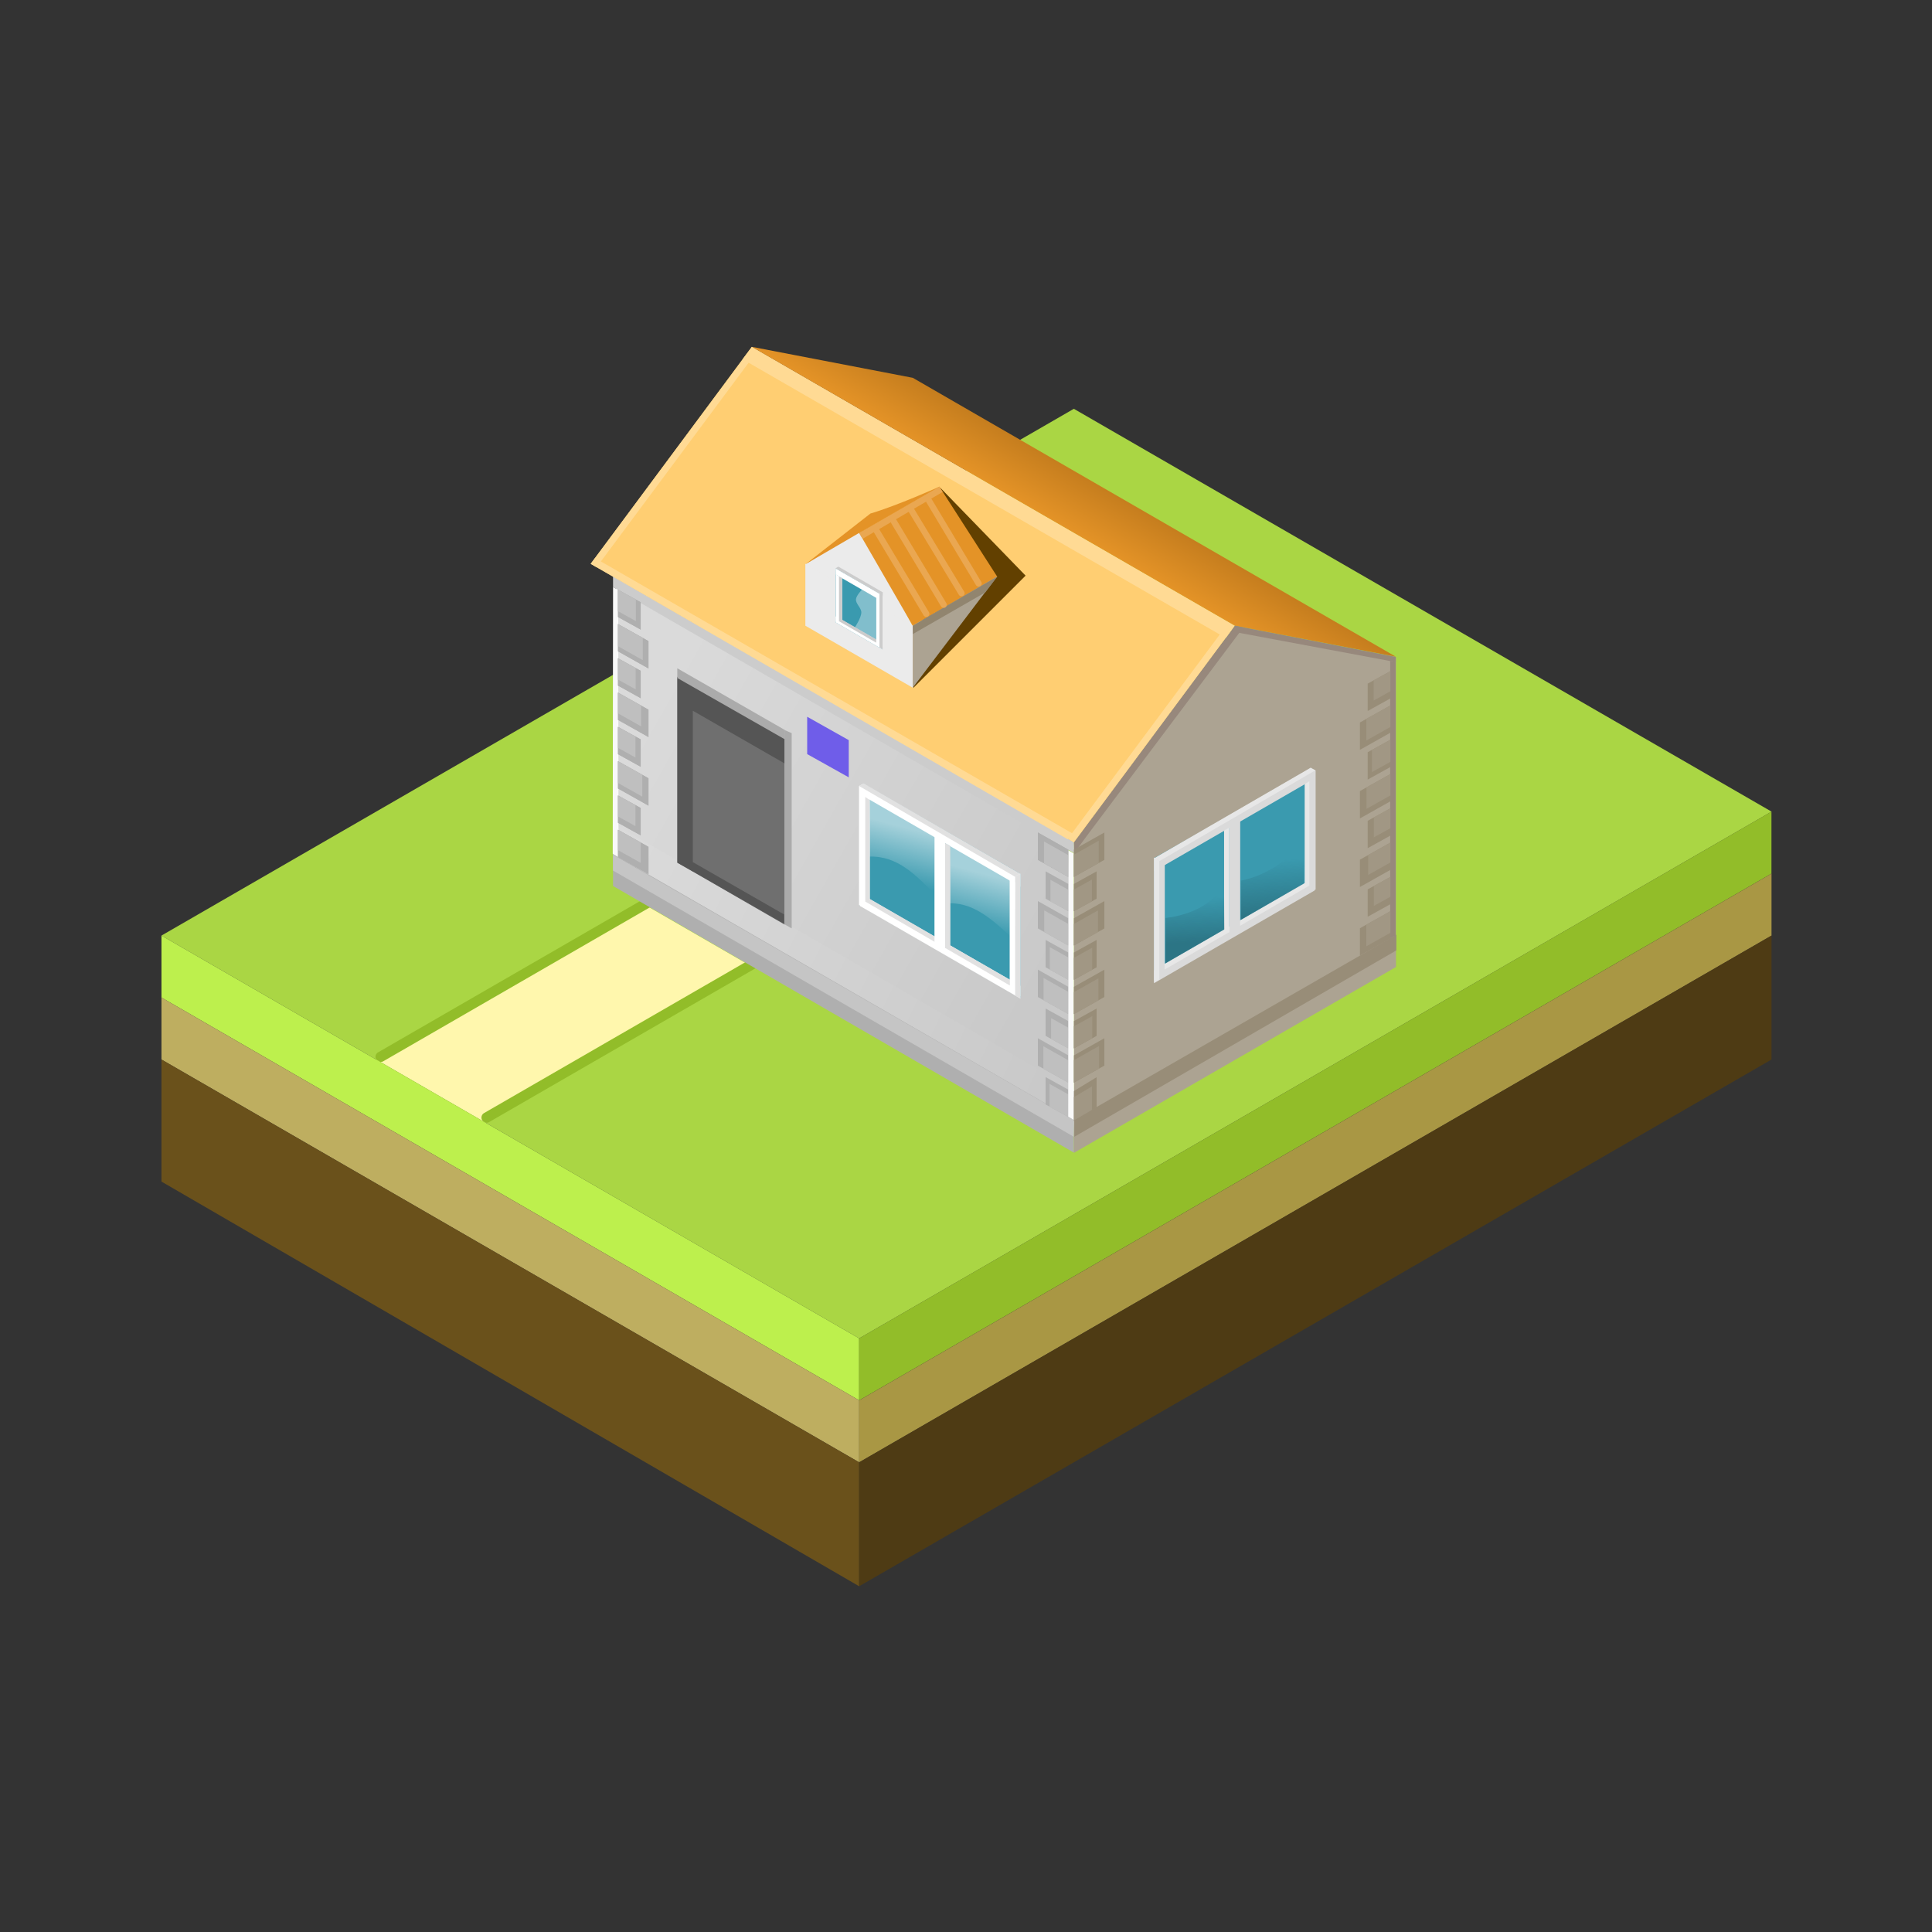 <svg:svg xmlns:dc="http://purl.org/dc/elements/1.1/" xmlns:ns1="http://www.w3.org/1999/xlink" xmlns:ns3="http://creativecommons.org/ns#" xmlns:rdf="http://www.w3.org/1999/02/22-rdf-syntax-ns#" xmlns:svg="http://www.w3.org/2000/svg" height="337.907" id="svg2" version="1.1" viewBox="-28.198 -60.559 337.907 337.907" width="337.907">
  <svg:rect x="-28.198" y="-60.559" width="337.907" height="337.907" fill="#333333" stroke="none"/>
  <svg:defs id="defs4">
    <svg:linearGradient id="linearGradient5647">
      <svg:stop id="stop5649" offset="0" stop-color="#dadada" />
      <svg:stop id="stop5651" offset="1" stop-color="#c9c9c9" />
    </svg:linearGradient>
    <svg:linearGradient id="linearGradient4007">
      <svg:stop id="stop4009" offset="0" stop-color="#235c69" stop-opacity=".6" />
      <svg:stop id="stop4011" offset="1" stop-color="#235c69" stop-opacity="0" />
    </svg:linearGradient>
    <svg:linearGradient id="linearGradient3993">
      <svg:stop id="stop3995" offset="0" stop-color="#fff" stop-opacity=".547" />
      <svg:stop id="stop3997" offset="1" stop-color="#fff" stop-opacity="0" />
    </svg:linearGradient>
    <svg:linearGradient gradientTransform="translate(2.546 -1.469)" gradientUnits="userSpaceOnUse" id="linearGradient4881" x1="459.61" x2="459.4" y1="436.28" y2="433.67" ns1:href="#linearGradient4007" />
    <svg:linearGradient gradientTransform="translate(-1.314 .75)" gradientUnits="userSpaceOnUse" id="linearGradient4884" x1="459.53" x2="459.43" y1="435.43" y2="433.26" ns1:href="#linearGradient4007" />
    <svg:linearGradient gradientTransform="translate(3.906 2.266)" gradientUnits="userSpaceOnUse" id="linearGradient4899" x1="443.88" x2="443.2" y1="430.61" y2="433.17" ns1:href="#linearGradient3993" />
    <svg:linearGradient gradientUnits="userSpaceOnUse" id="linearGradient4902" x1="443.88" x2="443.2" y1="430.61" y2="433.17" ns1:href="#linearGradient3993" />
    <svg:linearGradient gradientUnits="userSpaceOnUse" id="linearGradient4927" x1="431.14" x2="451.58" y1="431.29" y2="441.23" ns1:href="#linearGradient5647" />
    <svg:linearGradient gradientUnits="userSpaceOnUse" id="linearGradient4947" x1="449.47" x2="452.07" y1="414.86" y2="410.36">
      <svg:stop id="stop3812" offset="0" stop-color="#e49327" />
      <svg:stop id="stop3814" offset="1" stop-color="#a76815" />
    </svg:linearGradient>
    <svg:linearGradient gradientUnits="userSpaceOnUse" id="linearGradient4951" x1="430.85" x2="451.02" y1="425.99" y2="437.43" ns1:href="#linearGradient5647" />
  </svg:defs>
  <svg:g id="layer1" transform="translate(-407.9 -250.59)">
    <svg:g id="g3829" transform="matrix(3.613 0 0 3.613 -1065.8 -1221.1)">
      <svg:path d="m407.9 435.86 44.167-25.5 33.775 19.5-44.167 25.5z" fill="#aad644" id="path4094" />
      <svg:path d="m459.88 420.88c-2.054 2.767-4.64 4.94-6.5 7.938l-1.312 0.594v16.969l15.594-9v-15l-7.781-1.5z" fill="#aca392" id="path3000" />
      <svg:path d="m429.91 418.77v12.031l6.719 3.906 15.329 9-0.221-18.044-15.108-2.956z" fill="url(#linearGradient4951)" id="path3002" />
      <svg:path d="m459.86 420.86-23.383-13.5-7.794 10.5 23.383 13.5z" fill="#ffce72" id="path3008" />
      <svg:path d="m459.86 420.86 7.794 1.5-23.383-13.5-7.794-1.5z" fill="url(#linearGradient4947)" id="path3012" />
      <svg:path d="m439.07 420.86 5.196 3v-3l-5.196-3z" fill="#ebebeb" id="path3014" />
      <svg:path d="m439.07 417.89 2.723-1.703 2.473 4.703z" fill="#ebebeb" id="path3016" />
      <svg:path d="m445.59 414.17 4.141 4.266-5.438 5.438z" fill="#624000" id="path4031" />
      <svg:path d="m444.27 420.86 4.091-2.369-2.803-4.364-3.887 2.233z" fill="#e49327" id="path3018" />
      <svg:path d="m444.27 423.86 4.082-5.384-4.082 2.384z" fill="#aca392" id="path3020" />
      <svg:path d="m444.27 420.86 0.005 0.403 3.504-2.014 0.579-0.764z" fill="#91856f" id="path5406" />
      <svg:path d="m449.48 438.88-7.794-4.5 0.176-5.875 7.618 4.375z" fill="#3a9aaf" id="path3026" />
      <svg:path d="m459.86 420.86 0.412 0.084-7.53 10.027-0.669 0.907v-0.521z" fill="#97887c" id="path3030" />
      <svg:path d="m436.48 407.37 23.372 13.495-0.432 0.588-23.389-13.493z" fill="#ffda94" id="path3032" />
      <svg:path d="m452.06 431.34z" fill="none" id="path3802" stroke="#000" stroke-width="1px" />
      <svg:path d="m467.65 422.37v0.239l-0.327-0.049-7.647-1.428 0.205-0.268z" fill="#97887c" id="path3806" />
      <svg:path d="m440.54 420.7 2.264 1.307v-2.614l-2.264-1.307z" fill="#3a9aaf" id="path3808" />
      <svg:path d="m429.76 418.47v0.519l22.318 12.883-0.011-0.53z" fill="#ccc" id="path3820" />
      <svg:path d="m431.28 434.36-12.99 7.5 5.196 3 12.99-7.5z" fill="#fff7ad" id="path4114" />
      <svg:path d="m431.5 434.23-12.99 7.5" fill="#92bd29" id="path4116" stroke="#92bd29" stroke-linecap="round" stroke-width=".5" />
      <svg:path d="m436.63 437.17-12.99 7.5" fill="#92bd29" id="path4118" stroke="#92bd29" stroke-linecap="round" stroke-width=".5" />
      <svg:path d="m429.76 430.46v3l22.305 12.906v-3z" fill="#afafaf" id="path3824" />
      <svg:path d="m429.76 430.42 0.006 1.5 22.308 12.86v-1.449c-7.438-4.303-14.876-8.607-22.314-12.91z" fill="url(#linearGradient4927)" id="path3828" />
      <svg:path d="m452.08 444.79-0.022 0.805-22.302-12.884v-0.769z" fill="#c5c5c5" id="path3832" />
      <svg:path d="m441.89 428.51-0.188 0.496 7.773 4.488v-0.613s-7.681-4.397-7.585-4.371z" fill="#fff" id="path3836" />
      <svg:path d="m441.87 428.51-0.203 0.113v5.758l0.518 0.301v-5.973z" fill="#fff" id="path3840" />
      <svg:path d="m441.72 433.82v0.609l7.757 4.476v-0.613s-7.852-4.498-7.757-4.473z" fill="#fff" id="path3842" />
      <svg:path d="m448.96 433.17v5.328l0.514 0.301v-5.938z" fill="#fff" id="path3844" />
      <svg:path d="m452.09 444.78v0.82l15.59-9.023v-0.762z" fill="#988d78" id="path3888" />
      <svg:path d="m442.19 429.3-0.219-0.148v5.062l0.219-0.133z" fill="#e1e1e1" id="path3898" />
      <svg:path d="m442.16 434.07-0.195 0.141 7.004 4.066v-0.281z" fill="#e1e1e1" id="path3900" />
      <svg:path d="m445.32 430.53v5.938l0.522 0.301v-5.973z" fill="#fff" id="path3838" />
      <svg:path d="m446.09 431.53-0.256-0.148v5.078l0.256 0.027z" fill="#e1e1e1" id="path3912" />
      <svg:path d="m449.48 432.86-0.256 0.147v5.754l0.256 0.151z" fill="#e1e1e1" id="path3916" />
      <svg:path d="m441.67 428.62 0.219-0.126 7.576 4.378-0.243 0.142z" fill="#e1e1e1" id="path3918" />
      <svg:path d="m438.07 426.33-5.196-3v9l5.196 3z" fill="#6f6f6f" id="path3028" />
      <svg:path d="m438.07 427.53v-1.195l-5.196-3v9l0.748 0.422v-7.781z" fill="#555" id="path3834" />
      <svg:path d="m451.78 431.17 0.281 0.172 7.688-10.344-0.219-0.25z" fill="#ffda94" id="path3969" />
      <svg:path d="m428.68 417.86 0.281 0.172 7.742-10.414-0.219-0.25z" fill="#ffda94" id="path3971" />
      <svg:path d="m451.77 431.2 0.234-0.281-23.113-13.332-0.207 0.281z" fill="#ffda94" id="path3975" />
      <svg:path d="m441.67 416.37 0.172 0.281 3.875-2.266-0.164-0.258z" fill="#eaa751" id="path3977" />
      <svg:path d="m442.8 419.39v0.297l-2.262-1.305-0.004-0.297z" fill="#fff" id="path3981" />
      <svg:path d="m442.8 421.71v0.297l-2.262-1.305-0.004-0.297z" fill="#fff" id="path3983" />
      <svg:path d="m440.85 418.56v2.184l-0.307-0.082v-2.289z" fill="#fff" id="path3987" />
      <svg:path d="m442.81 419.45v2.428l-0.307-0.092v-2.545z" fill="#fff" id="path3989" />
      <svg:path d="m442.19 429.21-0.016 2.828c1.362-0.047 2.277 0.921 3.164 1.827v-2.842z" fill="url(#linearGradient4902)" id="path3991" />
      <svg:path d="m446.09 431.47-0.016 2.828c1.262-0.018 2.232 0.963 3.164 1.827v-2.842z" fill="url(#linearGradient4899)" id="path4001" />
      <svg:path d="m455.95 438.11 7.794-4.5-0.172-5.805-7.622 4.305z" fill="#3a9aaf" id="path3024" />
      <svg:path d="m463.54 427.74 0.195 0.512-7.773 4.488v-0.613s7.673-4.412 7.577-4.387z" fill="#dadada" id="path3874" />
      <svg:path d="m463.63 427.81 0.141 0.059v5.758l-0.522 0.301v-5.973z" fill="#dadada" id="path3878" />
      <svg:path d="m463.72 433.07v0.609l-7.773 4.488v-0.613s7.868-4.51 7.773-4.484z" fill="#dadada" id="path3880" />
      <svg:path d="m456.47 432.42v5.328l-0.522 0.301v-5.973z" fill="#dadada" id="path3882" />
      <svg:path d="m463.25 428.53 0.219-0.148v5.062l-0.219-0.133z" fill="#e7e7e7" id="path3930" />
      <svg:path d="m463.27 433.3 0.195 0.141-7.004 4.066v-0.281z" fill="#e7e7e7" id="path3932" />
      <svg:path d="m459.34 430.77 0.256-0.148v5.078l-0.256 0.027z" fill="#e7e7e7" id="path3934" />
      <svg:path d="m455.95 432.09 0.256 0.147v5.754l-0.256 0.151z" fill="#e7e7e7" id="path3936" />
      <svg:path d="m460.12 429.78v5.938l-0.522 0.301v-5.973z" fill="#dadada" id="path3876" />
      <svg:path d="m463.76 427.86-0.227-0.126-7.566 4.378 0.243 0.142z" fill="#e7e7e7" id="path3938" />
      <svg:path d="m456.5 435.01v2.196l2.855-1.648-0.011-2.067c-0.727 0.943-1.667 1.368-2.844 1.519z" fill="url(#linearGradient4884)" id="path4005" />
      <svg:path d="m460.15 433.2v1.9l3.058-1.758 0.011-2.167c-0.663 1.012-1.898 1.802-3.069 2.024z" fill="url(#linearGradient4881)" id="path4015" />
      <svg:path d="m439.09 417.85 2.594-1.484-0.656 0.117z" fill="none" id="path4019" />
      <svg:path d="m442.51 419.51v2.047l-1.043-0.617s0.308-0.458 0.312-0.719c0.004-0.233-0.281-0.417-0.258-0.648 0.017-0.176 0.289-0.461 0.289-0.461z" fill="#fff" id="path4092" opacity=".362" />
      <svg:path d="m440.85 418.56v2.012l-0.152 0.088v-2.186z" fill="#ccc" id="path3875" />
      <svg:path d="m440.71 420.65 0.138-0.08 1.651 0.953v0.158z" fill="#ccc" id="path3877" />
      <svg:path d="m440.53 418.08 0.138-0.08 2.147 1.242v0.158z" fill="#ccc" id="path3879" />
      <svg:path d="m442.81 419.26v2.742l-0.152-0.088v-2.74z" fill="#ccc" id="path3881" />
      <svg:path d="m432.87 423.39v-0.469l5.203 2.984v0.453z" fill="#ababab" id="path3887" />
      <svg:path d="m433.58 432.73 4.458 2.559v-0.453l-4.431-2.541z" fill="#555" id="path3889" />
      <svg:path d="m438.06 425.91 0.348 0.15v9.454l-0.348-0.2z" fill="#ababab" id="path3891" />
      <svg:g fill="#e5962e" id="g4020" stroke="#eaa751" stroke-linecap="round" stroke-width=".3">
        <svg:path d="m442.52 416.27 2.406 4.016" id="path4012" />
        <svg:path d="m443.36 415.83 2.406 4.016" id="path4014" />
        <svg:path d="m444.2 415.27 2.428 4.016" id="path4016" />
        <svg:path d="m445.05 414.8 2.406 4.016" id="path4018" />
      </svg:g>
      <svg:path d="m439.08 417.88 3.139-2.45c1.299-0.382 3.344-1.302 3.344-1.302l-3.855 2.22z" fill="#e49327" id="path4027" />
      <svg:path d="m407.9 435.86v3l33.775 19.5v-3z" fill="#bdf04d" id="path4120" />
      <svg:path d="m441.67 455.36 44.167-25.5v3l-44.167 25.5z" fill="#92bd29" id="path4122" />
      <svg:path d="m407.9 438.86v3l33.775 19.5v-3z" fill="#beae60" id="path5394" />
      <svg:path d="m407.9 441.86-0 5.909 33.775 19.591v-6z" fill="#6a511b" id="path5396" />
      <svg:path d="m485.84 432.86v3l-44.167 25.5v-3z" fill="#a99744" id="path5398" />
      <svg:path d="m485.84 435.86v6l-44.167 25.5v-6z" fill="#4e3b14" id="path5400" />
      <svg:path d="m451.8 433.02-1.475-0.825v-1.325l1.475 0.83z" fill="#afafaf" id="path3965" />
      <svg:path d="m451.8 436.34-1.475-0.825v-1.325l1.475 0.83z" fill="#afafaf" id="path4022" />
      <svg:path d="m451.8 433.02-1.475-0.825v-1.325l1.475 0.83z" fill="#afafaf" id="path4024" />
      <svg:path d="m451.8 434.68-1.099-0.604v-1.325l1.099 0.609z" fill="#afafaf" id="path4026" />
      <svg:path d="m451.8 439.66-1.475-0.825v-1.325l1.475 0.83z" fill="#afafaf" id="path4030" />
      <svg:path d="m451.8 442.98-1.475-0.825v-1.325l1.475 0.83z" fill="#afafaf" id="path4034" />
      <svg:path d="m451.8 438-1.099-0.604v-1.325l1.099 0.609z" fill="#afafaf" id="path4038" />
      <svg:path d="m451.8 441.32-1.099-0.604v-1.325l1.099 0.609z" fill="#afafaf" id="path4040" />
      <svg:path d="m451.8 444.64-1.099-0.604v-1.325l1.099 0.609z" fill="#afafaf" id="path4042" />
      <svg:path d="m451.8 433.02-1.176-0.658v-1.057l1.176 0.662z" fill="#bfbfbf" id="path5410" />
      <svg:path d="m451.8 434.68-0.867-0.476v-1.045l0.867 0.48z" fill="#bfbfbf" id="path5430" />
      <svg:path d="m451.8 436.34-1.165-0.652v-1.047l1.165 0.655z" fill="#bfbfbf" id="path5432" />
      <svg:path d="m451.8 438-0.9-0.495v-1.085l0.9 0.498z" fill="#bfbfbf" id="path5434" />
      <svg:path d="m451.8 439.66-1.198-0.67v-1.077l1.198 0.674z" fill="#bfbfbf" id="path5436" />
      <svg:path d="m451.8 441.32-0.834-0.458v-1.005l0.834 0.462z" fill="#bfbfbf" id="path5438" />
      <svg:path d="m451.8 442.98-1.209-0.676v-1.087l1.209 0.68z" fill="#bfbfbf" id="path5440" />
      <svg:path d="m451.8 444.64-0.911-0.5v-1.098l0.911 0.504z" fill="#bfbfbf" id="path5442" />
      <svg:g id="g5560">
        <svg:path d="m430.01 419.13 0.016 12.938-0.281-0.172 0.016-12.906z" fill="#f9f9f9" id="path3894" />
        <svg:g id="g3990">
          <svg:path d="m430 427.42 1.475 0.825v1.325l-1.475-0.83z" fill="#afafaf" id="path4076" />
          <svg:path d="m430 430.74 1.475 0.825v1.325l-1.475-0.83z" fill="#afafaf" id="path4078" />
          <svg:path d="m430 429.08 1.099 0.604v1.325l-1.099-0.609z" fill="#afafaf" id="path4080" />
          <svg:path d="m430 424.1 1.475 0.825v1.325l-1.475-0.83z" fill="#afafaf" id="path4082" />
          <svg:path d="m430 420.78 1.475 0.825v1.325l-1.475-0.83z" fill="#afafaf" id="path4084" />
          <svg:path d="m430 425.76 1.099 0.604v1.325l-1.099-0.609z" fill="#afafaf" id="path4086" />
          <svg:path d="m430 422.44 1.099 0.604v1.325l-1.099-0.609z" fill="#afafaf" id="path4088" />
          <svg:path d="m430 419.12 1.099 0.604v1.325l-1.099-0.609z" fill="#afafaf" id="path4090" />
          <svg:path d="m430 419.12 0.865 0.475v1.042l-0.865-0.479z" fill="#bfbfbf" id="path5444" />
        </svg:g>
        <svg:path d="m430 427.42 1.475 0.825v1.325l-1.475-0.83z" fill="#afafaf" id="path5448" />
        <svg:path d="m430 430.74 1.475 0.825v1.325l-1.475-0.83z" fill="#afafaf" id="path5450" />
        <svg:path d="m430 429.08 1.099 0.604v1.325l-1.099-0.609z" fill="#afafaf" id="path5452" />
        <svg:path d="m430 424.1 1.475 0.825v1.325l-1.475-0.83z" fill="#afafaf" id="path5454" />
        <svg:path d="m430 420.78 1.475 0.825v1.325l-1.475-0.83z" fill="#afafaf" id="path5456" />
        <svg:path d="m430 425.76 1.099 0.604v1.325l-1.099-0.609z" fill="#afafaf" id="path5458" />
        <svg:path d="m430 422.44 1.099 0.604v1.325l-1.099-0.609z" fill="#afafaf" id="path5460" />
        <svg:path d="m430 419.12 1.099 0.604v1.325l-1.099-0.609z" fill="#afafaf" id="path5462" />
        <svg:path d="m430 419.12 0.865 0.475v1.042l-0.865-0.479z" fill="#bfbfbf" id="path5464" />
        <svg:path d="m430 420.78 1.198 0.67v1.077l-1.198-0.674z" fill="#bfbfbf" id="path5475" />
        <svg:path d="m430 422.44 0.856 0.47v1.032l-0.856-0.474z" fill="#bfbfbf" id="path5477" />
        <svg:path d="m430 424.1 1.121 0.627v1.007l-1.121-0.631z" fill="#bfbfbf" id="path5479" />
        <svg:path d="m430 425.76 0.845 0.464v1.018l-0.845-0.468z" fill="#bfbfbf" id="path5481" />
        <svg:path d="m430 427.42 1.176 0.658v1.057l-1.176-0.662z" fill="#bfbfbf" id="path5483" />
        <svg:path d="m430 429.08 0.845 0.464v1.018l-0.845-0.468z" fill="#bfbfbf" id="path5485" />
        <svg:path d="m430 430.74 1.099 0.615v0.987l-1.099-0.618z" fill="#bfbfbf" id="path5487" />
      </svg:g>
      <svg:g id="g5522">
        <svg:path d="m452.06 431.88 0.016 12.914-0.281-0.172 0.016-12.883z" fill="#f9f9f9" id="path3892" />
        <svg:path d="m452.07 436.34 1.475-0.825v-1.325l-1.475 0.83z" fill="#988d78" id="path4044" />
        <svg:path d="m452.07 433.02 1.475-0.825v-1.325l-1.475 0.83z" fill="#988d78" id="path4046" />
        <svg:path d="m452.07 434.68 1.099-0.604v-1.325l-1.099 0.609z" fill="#988d78" id="path4048" />
        <svg:path d="m452.07 439.66 1.475-0.825v-1.325l-1.475 0.83z" fill="#988d78" id="path4050" />
        <svg:path d="m452.07 442.98 1.475-0.825v-1.325l-1.475 0.83z" fill="#988d78" id="path4052" />
        <svg:path d="m452.07 438 1.099-0.604v-1.325l-1.099 0.609z" fill="#988d78" id="path4054" />
        <svg:path d="m452.07 441.32 1.099-0.604v-1.325l-1.099 0.609z" fill="#988d78" id="path4056" />
        <svg:path d="m452.07 444.84 1.099-0.665v-1.459l-1.099 0.67z" fill="#988d78" id="path4058" />
        <svg:path d="m452.07 433.02 1.202-0.672v-1.08l-1.202 0.676z" fill="#a19784" id="path5497" />
        <svg:path d="m452.07 434.68 0.872-0.479v-1.052l-0.872 0.483z" fill="#a19784" id="path5499" />
        <svg:path d="m452.07 436.34 1.164-0.651v-1.046l-1.164 0.655z" fill="#a19784" id="path5501" />
        <svg:path d="m452.07 438 0.885-0.486v-1.067l-0.885 0.49z" fill="#a19784" id="path5503" />
        <svg:path d="m452.07 439.66 1.187-0.664v-1.066l-1.187 0.668z" fill="#a19784" id="path5505" />
        <svg:path d="m452.07 441.32 0.889-0.488v-1.072l-0.889 0.492z" fill="#a19784" id="path5507" />
        <svg:path d="m452.07 442.98 1.217-0.681v-1.093l-1.217 0.685z" fill="#a19784" id="path5509" />
        <svg:path d="m452.07 444.81 0.878-0.517v-1.134l-0.878 0.521z" fill="#a19784" id="path5511" />
      </svg:g>
      <svg:g id="g5605">
        <svg:path d="m467.38 422.56v13.43l0.266-0.141v-13.246z" fill="#97887c" id="path3914" />
        <svg:path d="m467.39 431.36-1.475 0.825v1.325l1.475-0.83z" fill="#988d78" id="path4060" />
        <svg:path d="m467.39 434.68-1.475 0.825v1.325l1.475-0.83z" fill="#988d78" id="path4062" />
        <svg:path d="m467.39 433.02-1.099 0.604v1.325l1.099-0.609z" fill="#988d78" id="path4064" />
        <svg:path d="m467.39 428.04-1.475 0.825v1.325l1.475-0.83z" fill="#988d78" id="path4066" />
        <svg:path d="m467.39 424.72-1.475 0.825v1.325l1.475-0.83z" fill="#988d78" id="path4068" />
        <svg:path d="m467.39 429.7-1.099 0.604v1.325l1.099-0.609z" fill="#988d78" id="path4070" />
        <svg:path d="m467.39 426.38-1.099 0.604v1.325l1.099-0.609z" fill="#988d78" id="path4072" />
        <svg:path d="m467.39 423.06-1.099 0.604v1.325l1.099-0.609z" fill="#988d78" id="path4074" />
        <svg:path d="m467.39 423.06-0.809 0.445v0.976l0.809-0.448z" fill="#a19784" id="path5589" />
        <svg:path d="m467.39 424.72-1.164 0.651v1.046l1.164-0.655z" fill="#a19784" id="path5591" />
        <svg:path d="m467.39 426.38-0.891 0.49v1.074l0.891-0.494z" fill="#a19784" id="path5593" />
        <svg:path d="m467.39 428.04-1.156 0.647v1.039l1.156-0.65z" fill="#a19784" id="path5595" />
        <svg:path d="m467.39 429.7-0.801 0.44v0.965l0.801-0.443z" fill="#a19784" id="path5597" />
        <svg:path d="m467.39 431.36-1.073 0.6v0.964l1.073-0.604z" fill="#a19784" id="path5599" />
        <svg:path d="m467.39 433.02-0.801 0.44v0.965l0.801-0.443z" fill="#a19784" id="path5601" />
        <svg:path d="m467.39 434.68-1.165 0.652v1.047l1.165-0.655z" fill="#a19784" id="path5603" />
      </svg:g>
      <svg:path d="m441.17 428.2-2.012-1.125v-1.808l2.012 1.132z" fill="#6f5de9" id="path4972" />
    </svg:g>
  </svg:g>
</svg:svg>